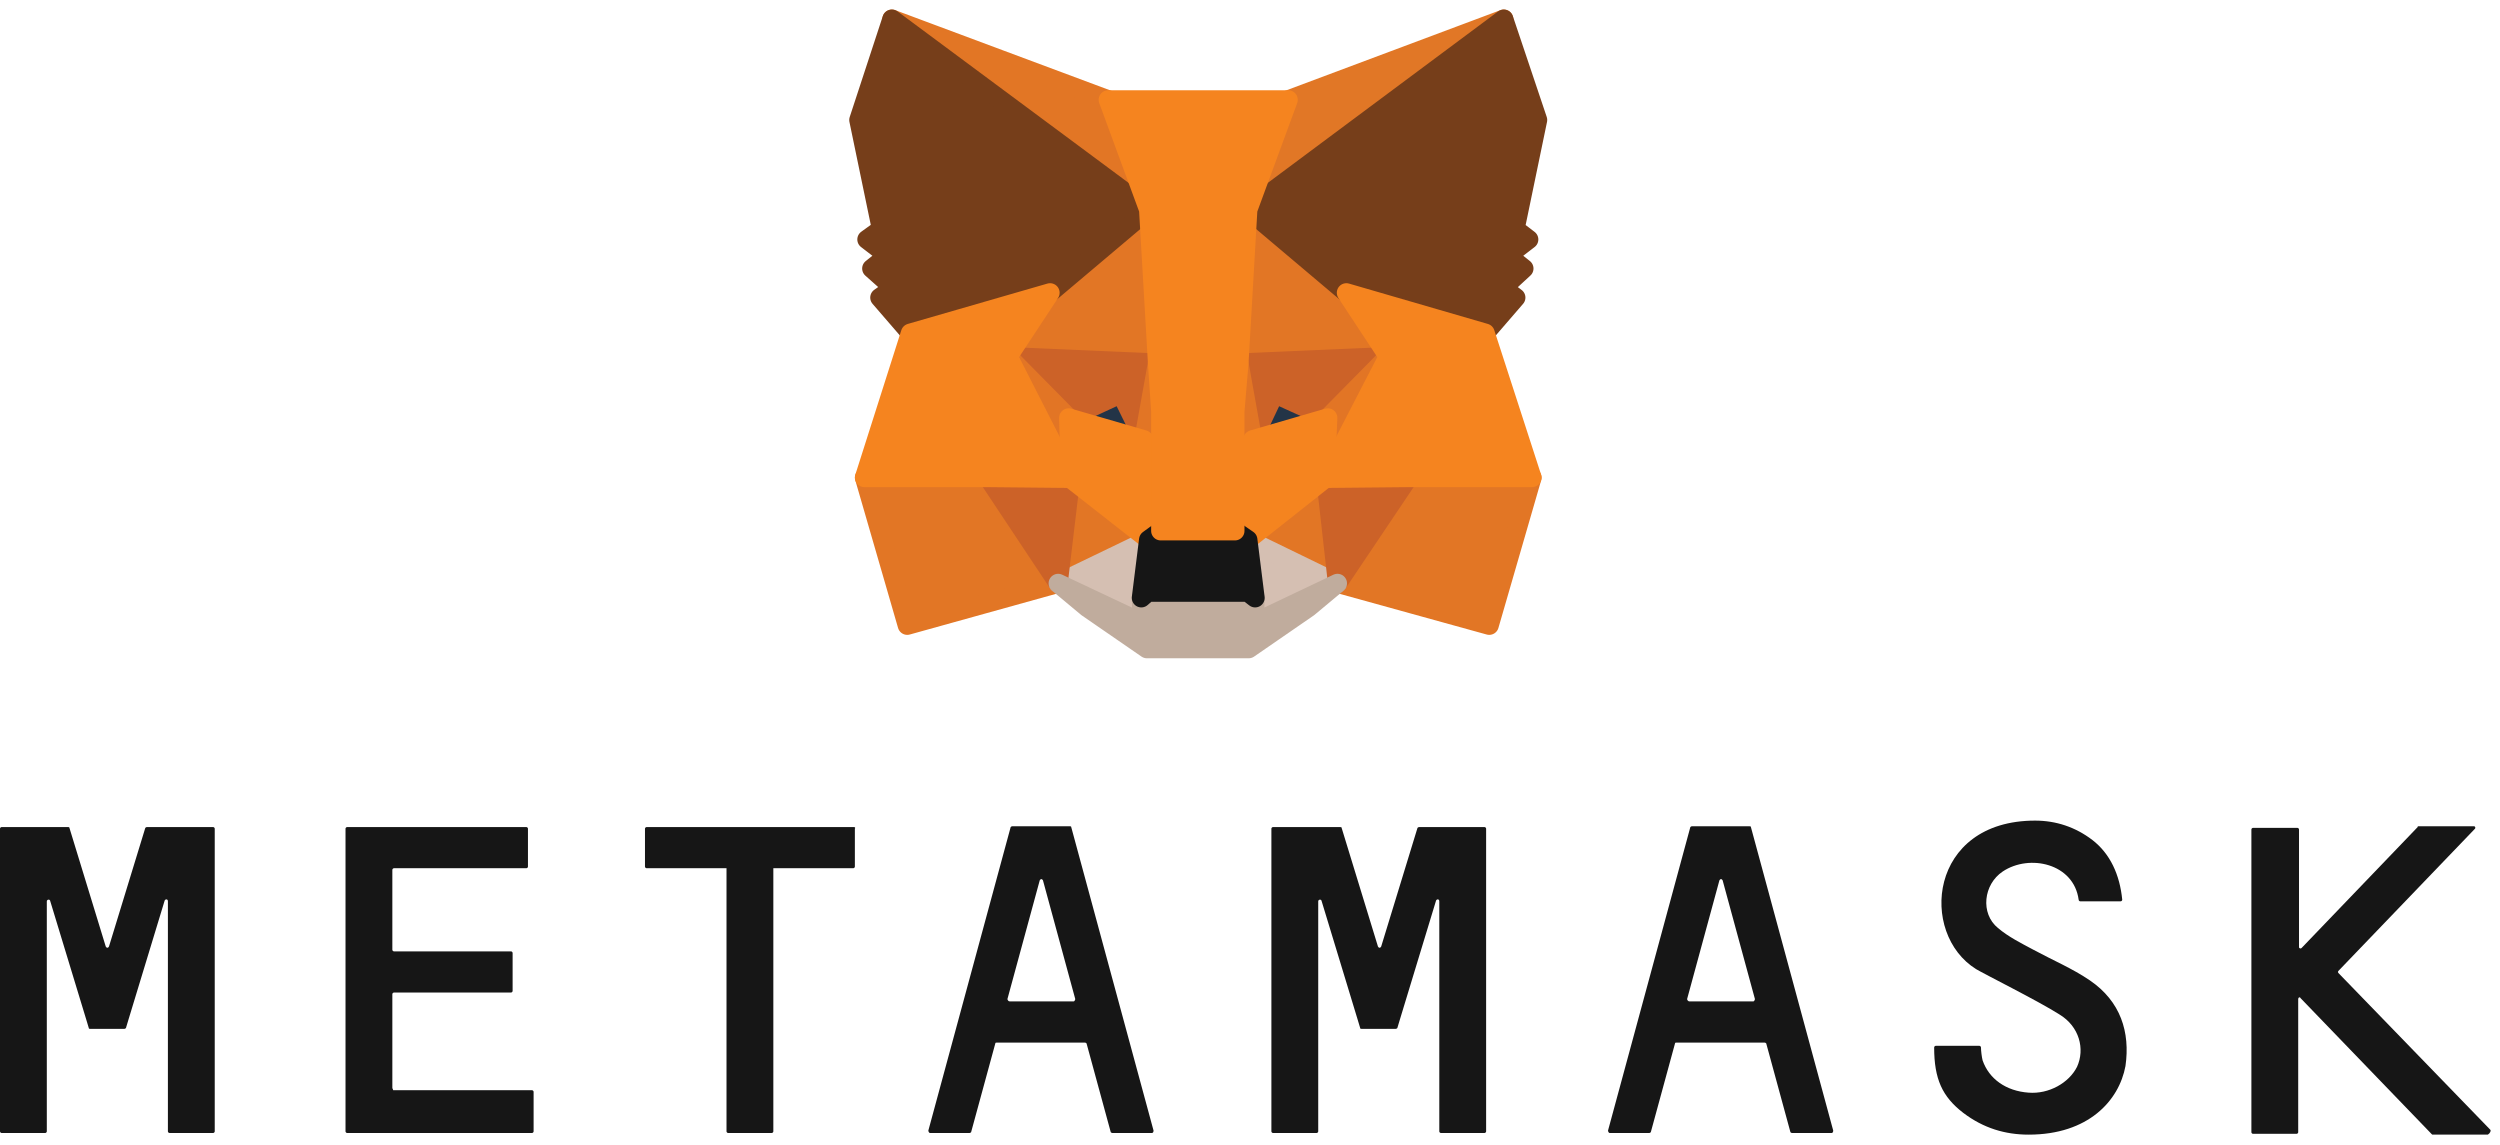 <svg width="131" height="60" viewBox="0 0 131 60" fill="none" xmlns="http://www.w3.org/2000/svg">
<path d="M109.513 51.375C108.583 50.741 107.568 50.318 106.552 49.768C105.918 49.429 105.241 49.091 104.691 48.626C103.761 47.864 103.93 46.342 104.945 45.665C106.341 44.734 108.667 45.242 108.921 47.145C108.921 47.188 108.964 47.23 109.006 47.23H111.121C111.163 47.23 111.205 47.188 111.205 47.145C111.078 45.834 110.571 44.734 109.64 44.015C108.752 43.338 107.737 43 106.637 43C101.054 43 100.546 48.922 103.549 50.783C103.888 50.995 106.849 52.475 107.906 53.152C108.964 53.786 109.26 54.971 108.837 55.901C108.414 56.747 107.356 57.34 106.299 57.255C105.114 57.17 104.226 56.536 103.888 55.563C103.845 55.394 103.803 55.055 103.803 54.886C103.803 54.844 103.761 54.801 103.718 54.801H101.434C101.392 54.801 101.35 54.844 101.35 54.886C101.35 56.536 101.773 57.466 102.872 58.312C103.93 59.116 105.072 59.455 106.299 59.455C109.429 59.455 111.036 57.678 111.375 55.859C111.628 54.083 111.121 52.475 109.513 51.375Z" fill="#161616"/>
<path d="M9.813 43.338H8.798H7.699C7.656 43.338 7.614 43.38 7.614 43.38L5.71 49.598C5.668 49.683 5.584 49.683 5.541 49.598L3.638 43.38C3.638 43.338 3.595 43.338 3.553 43.338H2.453H1.438H0.085C0.042 43.338 0 43.38 0 43.422V59.285C0 59.327 0.042 59.369 0.085 59.369H2.369C2.411 59.369 2.453 59.327 2.453 59.285V47.229C2.453 47.145 2.58 47.102 2.623 47.187L4.526 53.447L4.653 53.87C4.653 53.913 4.695 53.913 4.738 53.913H6.514C6.556 53.913 6.599 53.87 6.599 53.87L6.726 53.447L8.629 47.187C8.671 47.102 8.798 47.102 8.798 47.229V59.285C8.798 59.327 8.841 59.369 8.883 59.369H11.167C11.209 59.369 11.252 59.327 11.252 59.285V43.422C11.252 43.38 11.209 43.338 11.167 43.338H9.813Z" fill="#161616"/>
<path d="M74.362 43.338C74.32 43.338 74.277 43.38 74.277 43.38L72.374 49.598C72.332 49.683 72.247 49.683 72.205 49.598L70.301 43.38C70.301 43.338 70.259 43.338 70.216 43.338H66.706C66.663 43.338 66.621 43.38 66.621 43.422V59.285C66.621 59.327 66.663 59.369 66.706 59.369H68.99C69.032 59.369 69.075 59.327 69.075 59.285V47.229C69.075 47.145 69.201 47.102 69.244 47.187L71.147 53.447L71.274 53.87C71.274 53.913 71.316 53.913 71.359 53.913H73.135C73.177 53.913 73.22 53.87 73.22 53.87L73.347 53.447L75.25 47.187C75.293 47.102 75.419 47.102 75.419 47.229V59.285C75.419 59.327 75.462 59.369 75.504 59.369H77.788C77.83 59.369 77.873 59.327 77.873 59.285V43.422C77.873 43.38 77.83 43.338 77.788 43.338H74.362Z" fill="#161616"/>
<path d="M44.752 43.338H40.48H38.196H33.882C33.839 43.338 33.797 43.38 33.797 43.422V45.411C33.797 45.453 33.839 45.495 33.882 45.495H38.069V59.285C38.069 59.327 38.111 59.369 38.154 59.369H40.438C40.48 59.369 40.523 59.327 40.523 59.285V45.495H44.71C44.752 45.495 44.795 45.453 44.795 45.411V43.422C44.837 43.38 44.795 43.338 44.752 43.338Z" fill="#161616"/>
<path d="M58.289 59.37H60.361C60.404 59.37 60.446 59.327 60.446 59.243L56.132 43.338C56.132 43.296 56.089 43.296 56.047 43.296H55.243H53.847H53.044C53.001 43.296 52.959 43.338 52.959 43.338L48.645 59.243C48.645 59.285 48.687 59.37 48.729 59.37H50.802C50.844 59.37 50.886 59.327 50.886 59.327L52.155 54.674C52.155 54.632 52.198 54.632 52.24 54.632H56.851C56.893 54.632 56.935 54.674 56.935 54.674L58.204 59.327C58.204 59.327 58.246 59.37 58.289 59.37ZM52.79 52.348L54.482 46.13C54.524 46.045 54.609 46.045 54.651 46.13L56.343 52.348C56.343 52.39 56.301 52.475 56.258 52.475H52.917C52.832 52.475 52.79 52.39 52.79 52.348Z" fill="#161616"/>
<path d="M93.904 59.37H95.977C96.019 59.37 96.061 59.327 96.061 59.243L91.747 43.338C91.747 43.296 91.704 43.296 91.662 43.296H90.859H89.463H88.659C88.617 43.296 88.574 43.338 88.574 43.338L84.26 59.243C84.26 59.285 84.302 59.37 84.344 59.37H86.417C86.459 59.37 86.502 59.327 86.502 59.327L87.771 54.674C87.771 54.632 87.813 54.632 87.855 54.632H92.466C92.508 54.632 92.55 54.674 92.55 54.674L93.819 59.327C93.819 59.327 93.862 59.37 93.904 59.37ZM88.405 52.348L90.097 46.13C90.139 46.045 90.224 46.045 90.266 46.13L91.958 52.348C91.958 52.39 91.916 52.475 91.874 52.475H88.532C88.447 52.475 88.405 52.39 88.405 52.348Z" fill="#161616"/>
<path d="M20.559 57.001V52.094C20.559 52.052 20.601 52.009 20.643 52.009H26.777C26.819 52.009 26.861 51.967 26.861 51.925V49.937C26.861 49.894 26.819 49.852 26.777 49.852H20.643C20.601 49.852 20.559 49.81 20.559 49.767V45.58C20.559 45.538 20.601 45.495 20.643 45.495H27.581C27.623 45.495 27.665 45.453 27.665 45.411V43.422C27.665 43.38 27.623 43.338 27.581 43.338H20.559H18.19C18.148 43.338 18.105 43.38 18.105 43.422V45.495V49.894V52.052V57.127V59.285C18.105 59.327 18.148 59.369 18.19 59.369H20.559H27.877C27.919 59.369 27.961 59.327 27.961 59.285V57.212C27.961 57.17 27.919 57.127 27.877 57.127H20.601C20.601 57.085 20.559 57.043 20.559 57.001Z" fill="#161616"/>
<path d="M130.493 59.2L122.541 50.994C122.499 50.952 122.499 50.91 122.541 50.867L129.69 43.423C129.732 43.38 129.69 43.296 129.647 43.296H126.729C126.686 43.296 126.686 43.296 126.686 43.338L120.595 49.683C120.553 49.725 120.468 49.683 120.468 49.641V43.465C120.468 43.423 120.426 43.38 120.384 43.38H118.057C118.015 43.38 117.973 43.423 117.973 43.465V59.327C117.973 59.37 118.015 59.412 118.057 59.412H120.341C120.384 59.412 120.426 59.37 120.426 59.327V52.348C120.426 52.263 120.511 52.221 120.553 52.306L127.405 59.412L127.448 59.454H130.366C130.493 59.37 130.536 59.243 130.493 59.2Z" fill="#161616"/>
<path d="M78.798 1L64.924 11.321L67.504 5.23L78.798 1Z" fill="#E17726" stroke="#E17726" stroke-linecap="round" stroke-linejoin="round"/>
<path d="M46.736 1L60.526 11.406L58.073 5.23L46.736 1Z" fill="#E27625" stroke="#E27625" stroke-linecap="round" stroke-linejoin="round"/>
<path d="M73.806 24.899L70.084 30.567L78.036 32.767L80.278 25.026L73.806 24.899Z" fill="#E27625" stroke="#E27625" stroke-linecap="round" stroke-linejoin="round"/>
<path d="M45.297 25.026L47.539 32.767L55.449 30.567L51.769 24.899L45.297 25.026Z" fill="#E27625" stroke="#E27625" stroke-linecap="round" stroke-linejoin="round"/>
<path d="M55.026 15.339L52.826 18.681L60.652 19.02L60.398 10.56L55.026 15.339Z" fill="#E27625" stroke="#E27625" stroke-linecap="round" stroke-linejoin="round"/>
<path d="M70.552 15.339L65.095 10.475L64.926 19.02L72.751 18.681L70.552 15.339Z" fill="#E27625" stroke="#E27625" stroke-linecap="round" stroke-linejoin="round"/>
<path d="M55.449 30.567L60.187 28.283L56.084 25.068L55.449 30.567Z" fill="#E27625" stroke="#E27625" stroke-linecap="round" stroke-linejoin="round"/>
<path d="M65.389 28.283L70.084 30.567L69.449 25.068L65.389 28.283Z" fill="#E27625" stroke="#E27625" stroke-linecap="round" stroke-linejoin="round"/>
<path d="M70.082 30.567L65.387 28.283L65.767 31.329L65.725 32.64L70.082 30.567Z" fill="#D5BFB2" stroke="#D5BFB2" stroke-linecap="round" stroke-linejoin="round"/>
<path d="M55.447 30.567L59.846 32.64L59.804 31.329L60.185 28.283L55.447 30.567Z" fill="#D5BFB2" stroke="#D5BFB2" stroke-linecap="round" stroke-linejoin="round"/>
<path d="M59.932 23.038L55.998 21.896L58.748 20.627L59.932 23.038Z" fill="#233447" stroke="#233447" stroke-linecap="round" stroke-linejoin="round"/>
<path d="M65.643 23.038L66.785 20.627L69.576 21.896L65.643 23.038Z" fill="#233447" stroke="#233447" stroke-linecap="round" stroke-linejoin="round"/>
<path d="M55.448 30.567L56.124 24.899L51.768 25.026L55.448 30.567Z" fill="#CC6228" stroke="#CC6228" stroke-linecap="round" stroke-linejoin="round"/>
<path d="M69.449 24.899L70.084 30.567L73.806 25.026L69.449 24.899Z" fill="#CC6228" stroke="#CC6228" stroke-linecap="round" stroke-linejoin="round"/>
<path d="M72.749 18.681L64.924 19.02L65.643 23.038L66.785 20.627L69.577 21.896L72.749 18.681Z" fill="#CC6228" stroke="#CC6228" stroke-linecap="round" stroke-linejoin="round"/>
<path d="M55.997 21.896L58.746 20.627L59.931 23.038L60.65 19.02L52.824 18.681L55.997 21.896Z" fill="#CC6228" stroke="#CC6228" stroke-linecap="round" stroke-linejoin="round"/>
<path d="M52.824 18.681L56.081 25.068L55.997 21.896L52.824 18.681Z" fill="#E27525" stroke="#E27525" stroke-linecap="round" stroke-linejoin="round"/>
<path d="M69.574 21.896L69.447 25.068L72.747 18.681L69.574 21.896Z" fill="#E27525" stroke="#E27525" stroke-linecap="round" stroke-linejoin="round"/>
<path d="M60.651 19.02L59.932 23.038L60.82 27.818L61.031 21.515L60.651 19.02Z" fill="#E27525" stroke="#E27525" stroke-linecap="round" stroke-linejoin="round"/>
<path d="M64.922 19.02L64.541 21.515L64.71 27.818L65.641 23.038L64.922 19.02Z" fill="#E27525" stroke="#E27525" stroke-linecap="round" stroke-linejoin="round"/>
<path d="M65.644 23.038L64.713 27.818L65.39 28.283L69.45 25.069L69.577 21.896L65.644 23.038Z" fill="#F5841F" stroke="#F5841F" stroke-linecap="round" stroke-linejoin="round"/>
<path d="M55.998 21.896L56.083 25.069L60.186 28.283L60.82 27.818L59.932 23.038L55.998 21.896Z" fill="#F5841F" stroke="#F5841F" stroke-linecap="round" stroke-linejoin="round"/>
<path d="M65.726 32.64L65.768 31.329L65.388 31.033H60.142L59.804 31.329L59.846 32.64L55.447 30.567L56.97 31.836L60.1 33.994H65.43L68.56 31.836L70.083 30.567L65.726 32.64Z" fill="#C0AC9D" stroke="#C0AC9D" stroke-linecap="round" stroke-linejoin="round"/>
<path d="M65.388 28.283L64.711 27.818H60.82L60.185 28.283L59.805 31.329L60.143 31.033H65.388L65.769 31.329L65.388 28.283Z" fill="#161616" stroke="#161616" stroke-linecap="round" stroke-linejoin="round"/>
<path d="M79.39 11.998L80.574 6.287L78.798 1L65.389 10.983L70.549 15.339L77.825 17.454L79.432 15.593L78.755 15.086L79.855 14.07L79.009 13.394L80.109 12.548L79.39 11.998Z" fill="#763E1A" stroke="#763E1A" stroke-linecap="round" stroke-linejoin="round"/>
<path d="M45 6.287L46.184 11.998L45.423 12.548L46.523 13.394L45.677 14.07L46.819 15.086L46.1 15.593L47.707 17.454L55.025 15.339L60.185 10.983L46.734 1L45 6.287Z" fill="#763E1A" stroke="#763E1A" stroke-linecap="round" stroke-linejoin="round"/>
<path d="M77.825 17.455L70.549 15.34L72.749 18.681L69.449 25.069L73.806 25.026H80.278L77.825 17.455Z" fill="#F5841F" stroke="#F5841F" stroke-linecap="round" stroke-linejoin="round"/>
<path d="M55.024 15.34L47.706 17.455L45.295 25.026H51.767L56.081 25.069L52.824 18.681L55.024 15.34Z" fill="#F5841F" stroke="#F5841F" stroke-linecap="round" stroke-linejoin="round"/>
<path d="M64.923 19.02L65.388 10.983L67.503 5.23H58.07L60.185 10.983L60.651 19.02L60.82 21.558V27.818H64.711V21.558L64.923 19.02Z" fill="#F5841F" stroke="#F5841F" stroke-linecap="round" stroke-linejoin="round"/>
</svg>
